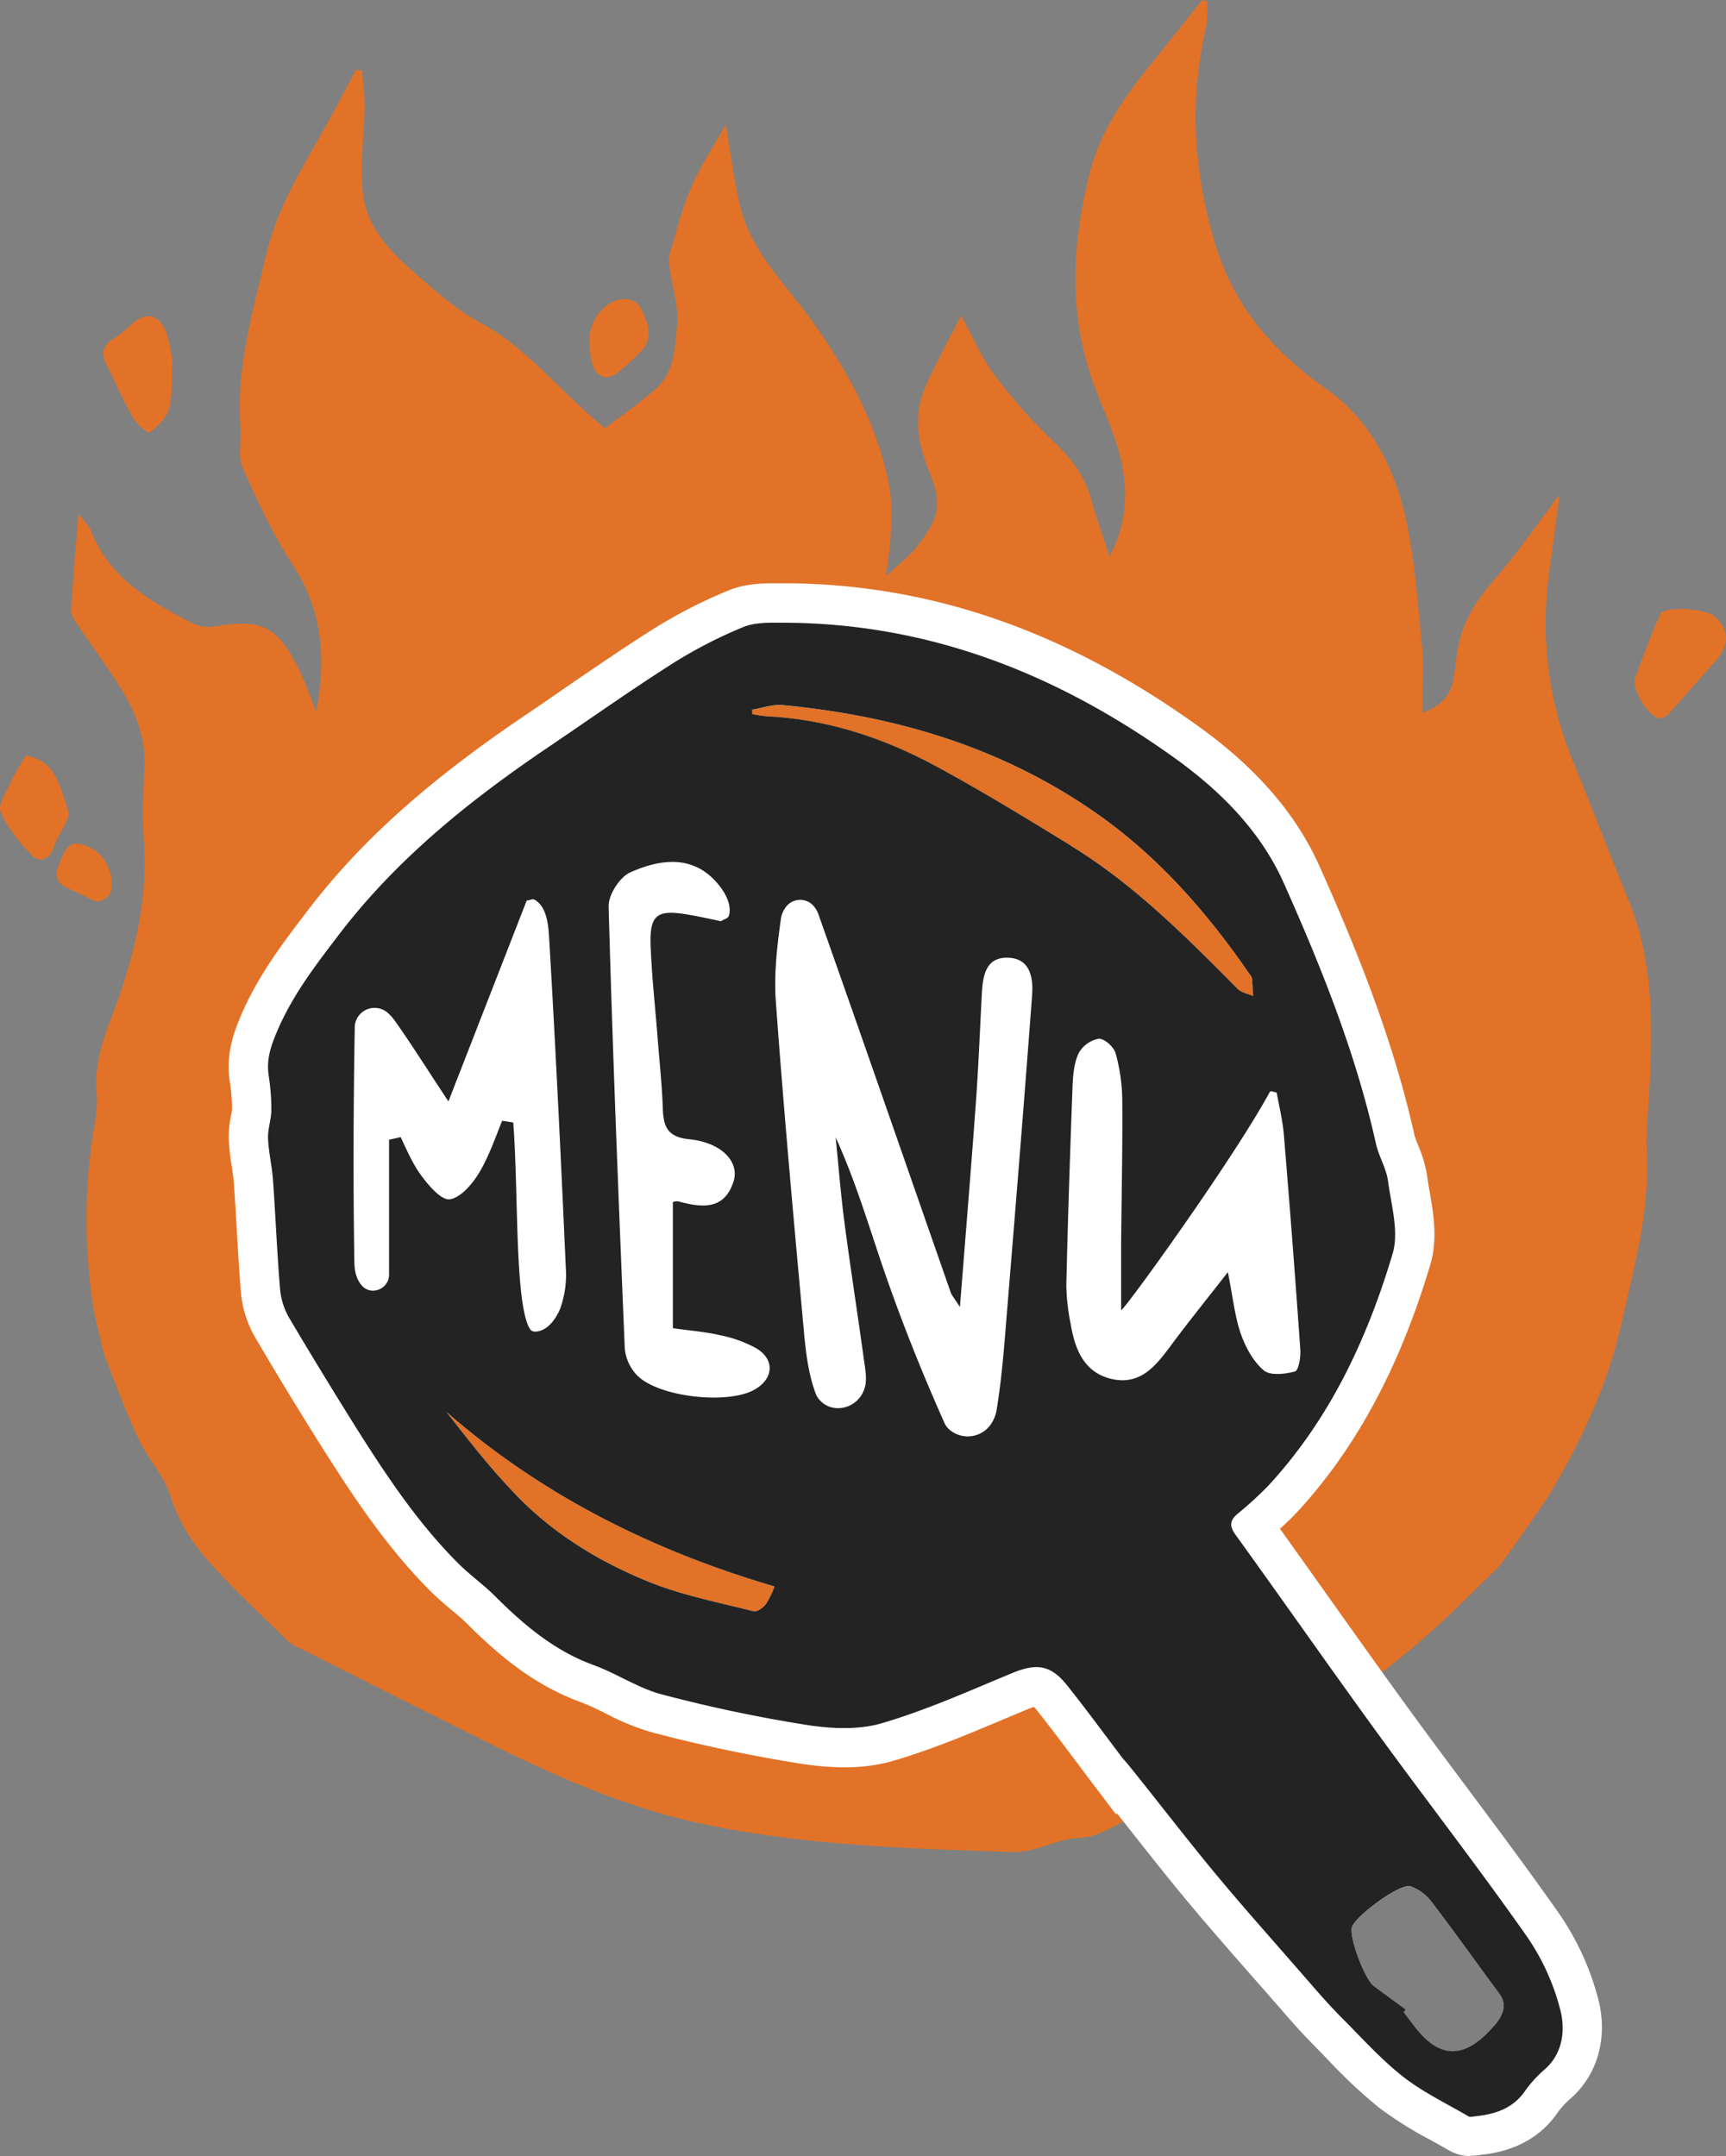 <svg id="icons" xmlns="http://www.w3.org/2000/svg" width="516.61" height="645.37" viewBox="0 0 516.61 645.37">
  <rect x="0" y="0" width="516.61" height="645.37" fill="#808080" stroke="none"/>
  <defs>
    <style>
      .cls-1 {
        fill: #e27227;
      }

      .cls-2 {
        fill: #fff;
      }

      .cls-3 {
        fill: #232323;
      }
    </style>
  </defs>
  <title>icon_market</title>
  <g id="icons-2" data-name="icons">
    <g id="menu_pan" data-name="menu pan">
      <g id="firepanbg">
        <path class="cls-1" d="M28,391.69a169.39,169.39,0,0,1,.31-55.17,36,36,0,0,0,.67-9c-.76-7.87,1.28-14.82,4-22C39.74,288,44.56,270,43,250.6c-.55-6.85-.08-13.81.26-20.71.49-10.22-3.54-18.57-8.76-26.46-3.7-5.61-7.65-11-11.39-16.6-.86-1.28-1.93-2.93-1.84-4.34.54-9.12,1.37-18.21,2.23-28.85,1.91,2.67,3.1,3.79,3.66,5.21,5.9,14.67,18.08,21.21,30.27,27.63a12,12,0,0,0,7.24,1c13.76-2.39,18.52,0,25.07,13.43,1.76,3.63,3.06,7.52,4.9,12.09,3.11-16.27,1.74-30.42-6.93-43.78-5.92-9.11-10.66-19.22-15.13-29.31-1.47-3.33-.26-8-.58-12-1.41-17.8,3.64-34.31,7.56-51.24,4-17.1,13.65-30.47,21.33-45.19,1.85-3.55,3.78-7,5.68-10.58l1.85.19c.25,3.65.75,7.3.7,10.94-.12,8.31-1.29,16.69-.6,24.89,1,11.55,8.79,18.83,16.5,25.56,6,5.2,12.08,10.57,18.87,14.21,14.15,7.58,24,20.84,37.21,31.49,4.86-3.74,10.3-7.51,15.29-11.88,5.4-4.72,5.59-12.22,6.26-18.75.57-5.48-1.36-11.26-2.13-16.91a10.86,10.86,0,0,1-.15-4.23c2-6.78,3.67-13.75,6.44-20.15s6.77-12.45,10.41-19c1.37,8.1,2.38,15.69,4,23.13,3,14.11,12.84,23.52,20.75,34.22,11.2,15.13,22.09,34.56,24.59,53.87,1.13,8.76-1.44,24-1.44,24s7-6.12,8.6-7.95c5.36-7.15,9.22-11.35,4.86-22.16-4.29-10.66-5.42-18.56-1-28,3-6.41,6.37-12.61,10.07-19.89,3.75,6.81,6.25,12.84,10,17.77a160.61,160.61,0,0,0,17.59,19.8c5.19,4.9,9.31,10.1,11.32,17.3,1.53,5.5,3.44,10.87,5.49,17.23,5.63-10.58,5.68-20.94,2.88-31.2-2.08-7.64-5.68-14.76-8.22-22.27-6.85-20.18-5.77-40.31-.66-60.9C329.85,36.91,339,26,348.1,14.71,352,9.82,355.91,4.9,359.82,0l1.57.42c-.13,2.62.13,5.36-.45,7.86-4.95,21.46-3.71,42.42,2.41,63.54,5.85,20.21,18.11,33.67,33.94,44.85,12.17,8.59,19.53,22.12,23.1,37,3.08,12.86,3.89,26.4,5.22,39.71.63,6.27.11,12.68.11,20,4.76-1.82,8-4.24,9.13-9.25a75,75,0,0,0,1.1-7.51c1.08-9.22,5.38-16.34,11.22-23,6.73-7.69,12.58-16.3,19.66-25.64-1.16,8.58-2.09,15.67-3.06,22.74a108.94,108.94,0,0,0,6.92,56.89c5.75,14.12,11.26,28.36,17,42.51,7,17.37,7,35.64,6.1,54-.34,7-1.24,14-.89,21,.87,17.74-3.85,34.37-7.64,51.22-4.13,18.37-12,34.9-21.29,50.65-1.44,2.43-14.47,21.15-15.55,22.17-6.13,5.8-12,11.92-18.23,17.59-28.27,25.77-61,43.07-94.53,58.86-3.9,1.84-8,4.37-12,4.46-7.21.17-13.56,4.53-20.6,4.29-31.18-1.07-62.44-1.91-93.16-8.5-22.51-4.83-43.72-14.17-64.51-24.57Q117.63,507.44,90,493.48a13.51,13.51,0,0,1-3.54-2c-7.88-7.73-16-15.22-23.41-23.47-5.1-5.67-9.44-12-11.93-20-1.91-6.17-6.77-11.18-9.57-17.12-3.77-8-6.9-16.45-10.1-24.79C31,405,28.64,395.29,28,391.69Z"/>
        <path class="cls-1" d="M513.27,184.55c4.65,4.26,4.28,8.83-.12,13.7-4.56,5.05-9,10.23-13.55,15.27A4.13,4.13,0,0,1,497,215c-3.39.07-8.85-8.78-7.56-12.2,2.44-6.43,4.74-12.94,7.62-19.14C498.07,181.53,510.46,182,513.27,184.55Z"/>
        <path class="cls-1" d="M51.58,108.92c-.27,4.5.09,9.21-1,13.44-.75,2.81-3.41,5.3-5.76,7.07-.54.4-3.87-2.41-5-4.37-2.89-5-5.26-10.44-7.85-15.68-1.67-3.38-1.43-6,2-8a38.22,38.22,0,0,0,5.62-4.48c4.09-3.55,7.79-2.95,10,2.14C50.86,102.06,51.82,108.86,51.58,108.92Z"/>
        <path class="cls-1" d="M7.73,226.14a11.66,11.66,0,0,1,8.75,6.07c1.8,3.16,2.75,6.9,3.89,10.46a4.68,4.68,0,0,1-.4,3c-1.24,2.7-3,5.17-3.91,8-1.28,3.9-4.4,4.43-6.25,2.58C6,252.41,2.31,248,.18,243c-.93-2.17,2-6.42,3.4-9.6C4.5,231.3,5.83,229.41,7.73,226.14Z"/>
        <path class="cls-1" d="M193.64,96.56a8.64,8.64,0,0,1,0,5.85,6.06,6.06,0,0,1-1.07,2,80.22,80.22,0,0,1-7.5,7c-3.53,2.93-7.16,1.32-8.06-3.47a40.85,40.85,0,0,1-.64-5.39C176,94.51,183.74,87,190,90.31,191.76,91.22,192.7,94,193.64,96.56Z"/>
        <path class="cls-1" d="M33.4,265.52c-.14,3.12-3.13,5.12-5.75,3.85s-5-2.43-7.58-3.61-3.81-3.16-2.8-5.88,2.21-6.31,4.16-7.1S27,253.29,29,255A12.47,12.47,0,0,1,33.4,265.52Z"/>
      </g>
      <path id="bg" class="cls-2" d="M440.24,645.37a13,13,0,0,1-6.43-1.64l-.2-.11c-1.75-1-3.53-2-5.32-3a112.59,112.59,0,0,1-15.56-9.77,152.3,152.3,0,0,1-15.24-14.29c-1.34-1.38-2.68-2.76-4-4.12-3.77-3.79-7.27-7.76-10.2-11.15-2.49-2.86-5-5.75-7.56-8.63-7.84-8.93-15.95-18.16-23.65-27.58-3.88-4.73-9.37-11.67-14.21-17.8l-3.53-4.47-.34.25-7.07-9.34q-2.37-3.13-4.71-6.27c-3.88-5.17-7.88-10.51-11.92-15.59-.33-.4-.59-.7-.8-.92a20.43,20.43,0,0,0-2.27.82l-6.37,2.67c-10.77,4.54-21.92,9.24-33.57,12.66A52.08,52.08,0,0,1,252.62,529a83.72,83.72,0,0,1-12.91-1.08,449.65,449.65,0,0,1-44.39-9.33,74.54,74.54,0,0,1-14.11-5.74,79.26,79.26,0,0,0-7.57-3.43c-14.47-5.27-25.3-14.87-34-23.56-1.3-1.29-2.87-2.61-4.54-4-2-1.66-4-3.37-6.05-5.39-13.07-13-23-28.08-31.36-41.2-6.86-10.81-13.73-22.06-21-34.4a32.74,32.74,0,0,1-4.54-13.58c-.56-6.61-.94-13.25-1.31-19.67-.27-4.52-.53-9-.85-13.56-.11-1.46-.36-3.12-.62-4.86a73.88,73.88,0,0,1-.89-8,31.12,31.12,0,0,1,.65-7.15,19.3,19.3,0,0,0,.31-2.09,53.39,53.39,0,0,0-.67-8.26c-1.13-7.58.82-13.66,3.09-19.1,5.07-12.14,12.49-21.89,19.67-31.31l.3-.39c15.79-20.8,36-39,65.66-59Q163.27,210,169,206c8.29-5.68,16.85-11.56,25.55-17.09a149.14,149.14,0,0,1,23.38-12.13c4.72-1.94,9.48-2.2,13.91-2.2l3.17,0c43.52.22,84.06,14.29,123.93,43,17.24,12.43,29,26.07,36,41.7,10.35,23.16,21.81,50.81,28.4,80.39a24.2,24.2,0,0,0,1.14,3.19,37.44,37.44,0,0,1,2.63,8.88c.21,1.59.49,3.19.77,4.8,1.17,6.72,2.5,14.35.21,22.05-9.16,30.68-22.18,54.87-39.83,74-1.69,1.82-3.42,3.47-5.16,5,4.89,6.82,9.73,13.64,14.58,20.47,7.78,10.95,15.83,22.27,23.84,33.29,5.88,8.09,12,16.26,17.88,24.17,8.9,11.93,18.11,24.26,26.86,36.7a81.19,81.19,0,0,1,12.17,26.38c2.81,11.22-.17,22.16-8,29.24a27,27,0,0,0-4,4.22c-7.4,11.07-19.11,12.48-23.17,12.93a17.81,17.81,0,0,1-3,.28ZM374.72,292.82a3.13,3.13,0,0,0-.7-1.19c-12.46-18.1-26.69-34.54-44.73-47.36-28.47-20.25-60.67-30-95.07-33.18-3-.28-6.09.89-9.14,1.38,0,.44,0,.87.08,1.31a36.36,36.36,0,0,0,4.39.67c18,.89,34.8,6.41,50.5,14.88,13.77,7.43,27.14,15.64,40.49,23.83,18.94,11.6,34.42,27.29,49.93,42.91,1.13,1.12,3.08,1.43,4.62,2.11C375,296.39,374.91,294.6,374.72,292.82ZM133.63,422.64c6.89,8.84,13.76,17.65,21.56,25.58,11.06,11.28,24.56,19.41,39.05,25.28,10,4.05,20.79,6.11,31.29,8.8,1,.25,2.92-1.06,3.73-2.17a26.86,26.86,0,0,0,2.56-5.26C195.41,464.17,162.34,447.7,133.63,422.64ZM448.82,596.87c-6.87-9.26-13.53-18.65-20.52-27.81a13.48,13.48,0,0,0-6.15-4.42c-3-1-16.79,9.09-17.54,12.33s3.89,15.58,6.62,17.57l9.53,7c-.21.25-.41.5-.61.77,1.21,1.6,2.39,3.21,3.63,4.77,8.57,10.86,16.29,7.63,23.56-.87C449.14,604.13,451.55,600.55,448.82,596.87Z"/>
      <path id="pan" class="cls-3" d="M467,601.55a68.79,68.79,0,0,0-10.37-22.46c-14.45-20.54-29.86-40.4-44.64-60.72-14.21-19.56-28.06-39.4-42.2-59-1.83-2.53-1.75-4.23.61-6.23a108,108,0,0,0,9.21-8.42c18.37-19.9,29.58-43.85,37.19-69.36,2-6.61-.39-14.62-1.36-21.9-.52-3.8-2.76-7.33-3.6-11.11-6.05-27.16-16.37-52.89-27.64-78.14-6.81-15.19-18.49-27.1-32.17-37C317,202,278.66,186.62,235,186.4c-4.21,0-8.82-.23-12.55,1.3a138.79,138.79,0,0,0-21.55,11.17c-12.47,7.94-24.53,16.51-36.8,24.79-23.55,15.92-45.55,33.57-62.89,56.41-7,9.16-13.92,18.2-18.47,29.11-1.89,4.5-3,8.23-2.31,12.85a64.56,64.56,0,0,1,.79,10.1c0,2.88-1.09,5.75-1,8.59.18,4.19,1.19,8.34,1.49,12.52.79,11,1.21,22.05,2.16,33.06a21,21,0,0,0,2.94,8.61Q97,412.1,107.63,429c8.81,13.88,18,27.5,29.73,39.16,3.35,3.33,7.26,6.09,10.61,9.41,8.69,8.69,17.85,16.51,29.69,20.83,7,2.55,13.48,7,20.64,8.84a436.71,436.71,0,0,0,43.23,9.09c7.31,1.14,15.44,1.53,22.4-.52,13.23-3.88,25.95-9.58,38.73-14.89,7.53-3.15,11.79-2.69,16.8,3.63,5.77,7.24,11.23,14.7,16.81,22.08.27-.2,16.49,20.77,24.87,31,10,12.25,20.61,24,31,36,3.11,3.59,6.27,7.16,9.63,10.53,6,6,11.63,12.31,18.22,17.47,5.95,4.67,13,8,19.55,11.86.57.32,1.51,0,2.27-.05,5.94-.65,11.22-2.42,14.82-7.8a36.6,36.6,0,0,1,5.93-6.4C468,614.29,468.47,607.24,467,601.55ZM229.26,480.13c-.81,1.11-2.71,2.42-3.73,2.17-10.5-2.69-21.31-4.75-31.29-8.8-14.49-5.87-28-14-39.05-25.28-7.8-7.93-14.67-16.74-21.56-25.58,28.71,25.06,61.78,41.53,98.19,52.23A26.86,26.86,0,0,1,229.26,480.13Zm91.28-227c-13.35-8.19-26.72-16.4-40.49-23.83-15.7-8.47-32.47-14-50.5-14.88a36.36,36.36,0,0,1-4.39-.67c0-.44,0-.87-.08-1.31,3-.49,6.16-1.66,9.14-1.38,34.4,3.23,66.6,12.93,95.07,33.18,18,12.82,32.27,29.26,44.73,47.36a3.13,3.13,0,0,1,.7,1.19c.19,1.78.25,3.57.37,5.36-1.54-.68-3.49-1-4.62-2.11C355,280.45,339.48,264.76,320.54,253.16Zm126.8,353.06c-7.27,8.5-15,11.73-23.56.87-1.24-1.56-2.42-3.17-3.63-4.77.2-.27.4-.52.61-.77l-9.53-7c-2.73-2-7.38-14.34-6.62-17.57s14.5-13.34,17.54-12.33a13.48,13.48,0,0,1,6.15,4.42c7,9.16,13.65,18.55,20.52,27.81C451.55,600.55,449.14,604.13,447.34,606.22Z"/>
      <path id="mp" class="cls-2" d="M287.32,391.22c1.71-21.75,3.34-41.44,4.77-61.15.78-10.87,1.21-21.77,1.79-32.65.28-5.31,1.14-10.93,7.8-10.75s7.63,6,7.24,11.18c-2.3,30.93-4.81,61.85-7.35,92.76-.87,10.58-1.58,21.21-3.31,31.66a10.28,10.28,0,0,1-1.17,3.21,8.41,8.41,0,0,1-13,2.37,5.64,5.64,0,0,1-1.36-1.83c-6.26-14-12-28.27-17.09-42.72-5-14.19-9.07-28.72-15.52-42.87.86,8.49,1.52,17,2.63,25.46,1.78,13.58,3.91,27.11,5.77,40.67.41,3,1.15,6.43.21,9.14-.09.26-.19.51-.3.77-2.4,5.57-10,6.93-13.57,2a5.19,5.19,0,0,1-.69-1.26c-2.22-5.91-3-12.5-3.57-18.87-3-32.84-6-65.67-8.38-98.55-.61-8.28.39-16.77,1.55-25a7.24,7.24,0,0,1,1.16-2.86,5.33,5.33,0,0,1,8.86-.41,8.15,8.15,0,0,1,1.12,2c13.33,37.66,26.4,75.42,39.58,113.14C284.77,387.63,285.54,388.44,287.32,391.22Zm-169.39-86a12.39,12.39,0,0,0-2.11-2.24,5.95,5.95,0,0,0-9.63,4.11c-.41,23.48-.51,47-.13,70.45,0,2.57.5,5.42,2.39,7.42,2.85,3,8,.74,8-3.41V341.16l3.47-.79c1.83,3.83,3.49,7.78,5.93,11.17,2.28,3.16,6.22,7.81,8.79,7.44,3.38-.5,6.93-4.81,9-8.31,2.76-4.75,4.59-10.05,6.66-15.2l3.32.52c1.59,20.47.4,53.1,4.77,61.43.61,1.16,1.35,1.3,2.64,1.08,3.16-.56,5.5-4,6.6-6.7a29.77,29.77,0,0,0,1.72-12.34c-1.47-33-3.05-65.95-5-98.9-.22-3.76-.71-8.89-4.05-11.07-1.07-.69-1.37,0-2.65.06-7.53,19.33-15.06,38.66-23.43,60.13C127.79,320,123.09,312.42,117.93,305.19Zm217.64,87c0-6.69,0-13.38,0-20.06.12-14.28.45-28.57.34-42.84a54.8,54.8,0,0,0-2-14.07c-.52-1.88-3.45-4.48-5.07-4.33a8.71,8.71,0,0,0-6,4.37c-1.38,2.92-1.68,6.51-1.81,9.83-.75,19.86-1.41,39.73-1.87,59.6a63,63,0,0,0,1.32,11.64c1.25,7.54,4,14.5,12.24,16.4,9,2.06,13.62-4.48,18.25-10.69,4.94-6.64,10.15-13.08,16.54-21.28,1.55,7.74,2.09,13.32,3.88,18.46,1.4,4,3.71,8.26,6.86,10.94,1.94,1.64,6.38,1.12,9.36.32,1.07-.28,1.75-4.28,1.59-6.51q-2.25-32.19-4.93-64.34c-.35-4.24-1.4-8.43-2.14-12.64-.7,0-1.76-.74-2.1-.12C369.1,347.08,336.34,392.4,335.57,392.18ZM218.16,274.11c1.2-4.05-2.3-8.85-5.12-11.48-7.3-6.8-16.41-5.05-24.41-1.5-3.14,1.4-6.55,6.73-6.46,10.18,1.21,44.12,3,88.22,4.83,132.32a13.43,13.43,0,0,0,3.64,8c6.38,6.56,27,8.86,35.1,4.38,5.83-3.23,6.29-9.06.57-12.47a38.08,38.08,0,0,0-10.91-3.9c-4.27-1-8.69-1.32-14-2.08V359.8a3.7,3.7,0,0,1,1.49-.22c6.9,1.84,13.78,2.88,16.63-5.82,2-6-3.65-11.82-13.22-12.75-6.4-.62-7.73-3.68-7.91-9.13-.23-7-1-13.92-1.53-20.88-.72-9.19-1.73-18.36-2.11-27.56-.4-9.68,1.76-11.31,11.38-9.64,3.23.55,6.43,1.28,9.65,1.94C216.54,275.19,217.88,275,218.16,274.11Z"/>
    </g>
  </g>
</svg>

